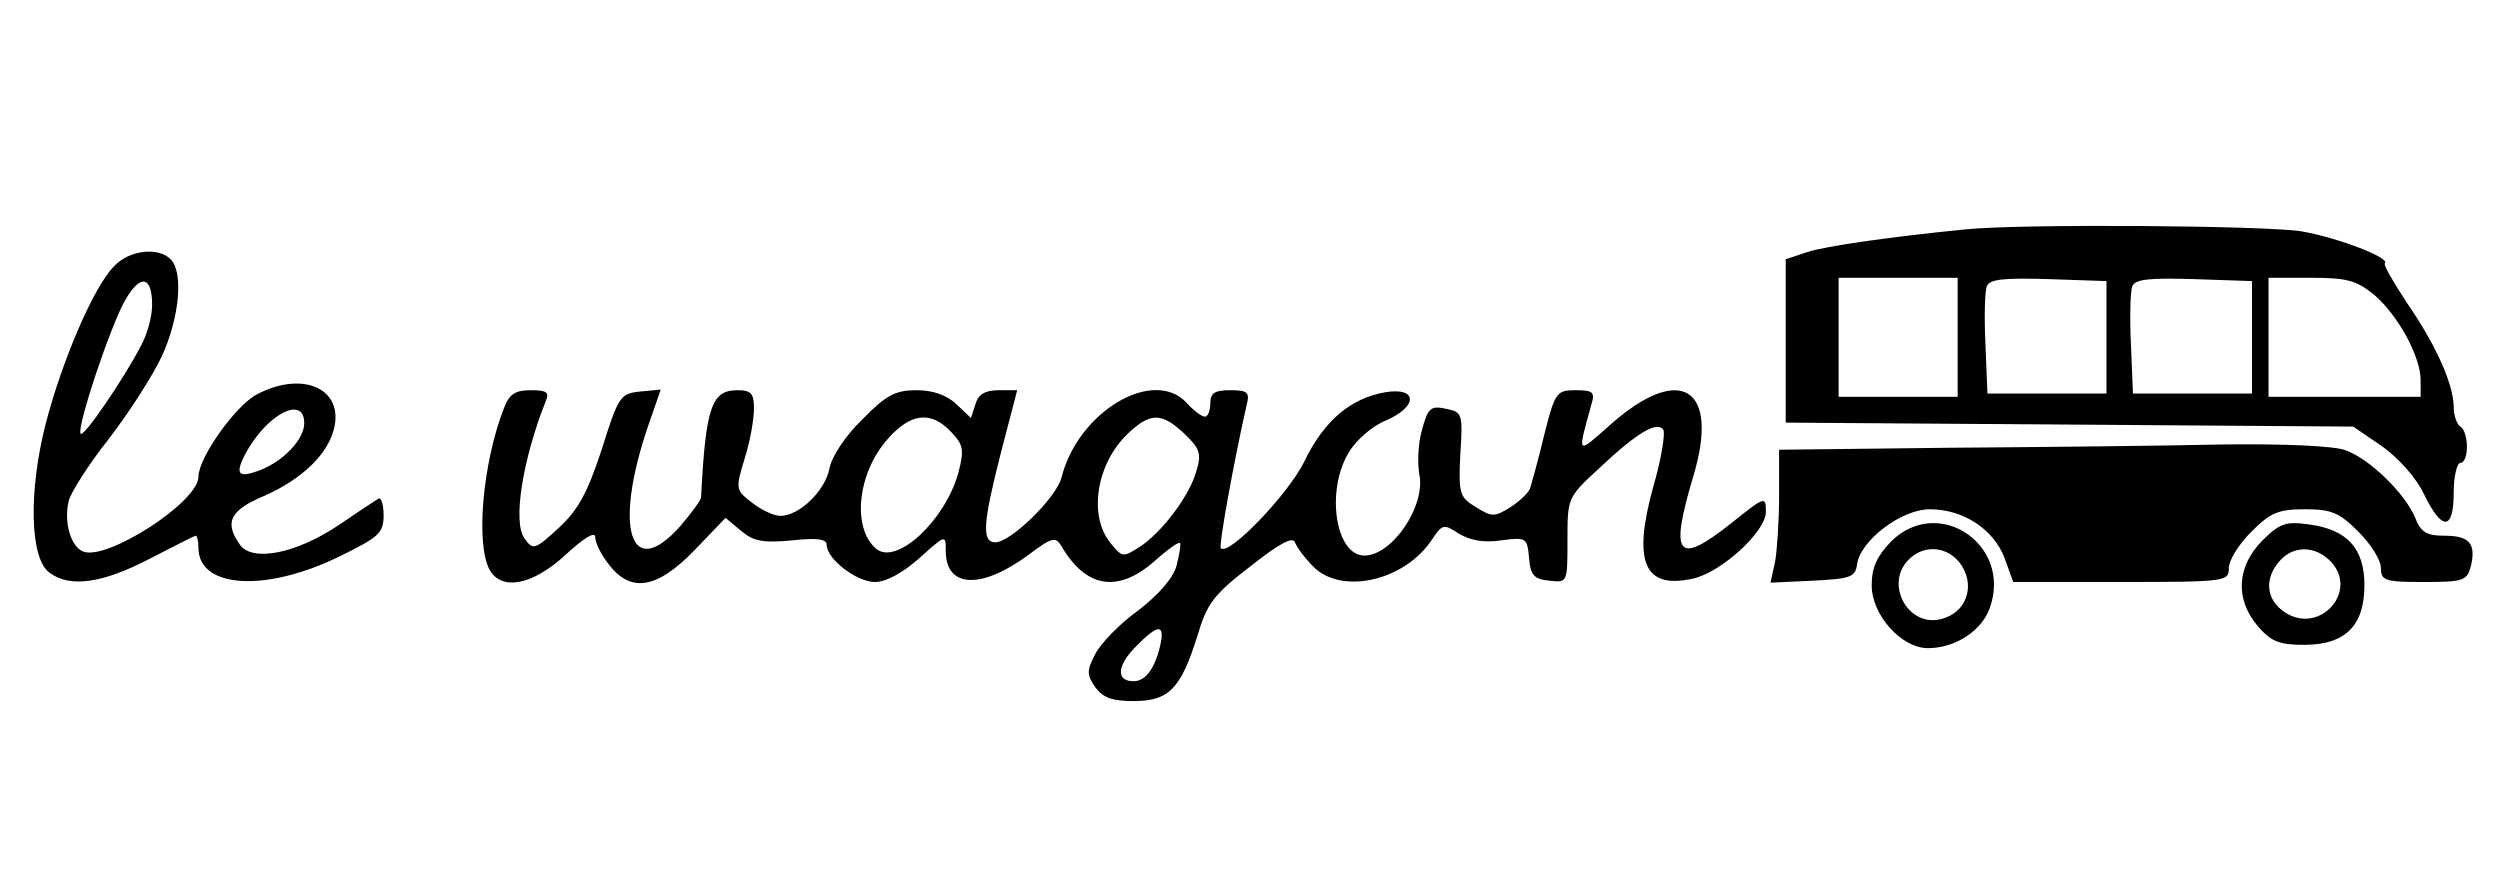 <?xml version="1.0" standalone="no"?>
<!DOCTYPE svg PUBLIC "-//W3C//DTD SVG 20010904//EN"
 "http://www.w3.org/TR/2001/REC-SVG-20010904/DTD/svg10.dtd">
<svg version="1.0" xmlns="http://www.w3.org/2000/svg"
 width="378pt" height="133pt" viewBox="0 0 378 133"
 preserveAspectRatio="xMidYMid meet">

<g transform="translate(0,133) scale(0.1,-0.1)"
fill="#000000" stroke="none">
<path d="M2970 983 c-111 -11 -209 -25 -237 -34 l-33 -11 0 -123 0 -124 429
-3 429 -3 44 -30 c25 -18 51 -47 63 -72 27 -56 45 -56 45 2 0 25 5 45 10 45 6
0 10 11 10 24 0 14 -4 28 -10 31 -5 3 -10 17 -10 29 0 34 -26 93 -70 157 -21
32 -37 59 -34 61 8 8 -69 38 -125 48 -49 9 -429 12 -511 3z m-10 -163 l0 -90
-90 0 -90 0 0 90 0 90 90 0 90 0 0 -90z m225 0 l0 -85 -90 0 -90 0 -3 74 c-2
41 -1 80 2 88 4 11 26 13 93 11 l88 -3 0 -85z m220 0 l0 -85 -90 0 -90 0 -3
74 c-2 41 -1 80 2 88 4 11 26 13 93 11 l88 -3 0 -85z m185 64 c36 -31 70 -93
70 -129 l0 -25 -115 0 -115 0 0 90 0 90 64 0 c55 0 69 -4 96 -26z"/>
<path d="M172 927 c-31 -32 -78 -142 -103 -238 -26 -102 -24 -204 6 -225 31
-23 80 -16 151 21 37 19 68 35 70 35 2 0 4 -8 4 -18 0 -62 102 -68 214 -13 59
29 66 35 66 62 0 17 -4 28 -8 25 -5 -3 -32 -21 -60 -40 -64 -43 -130 -56 -149
-30 -24 34 -16 52 36 74 59 26 99 65 107 106 11 58 -50 83 -117 48 -32 -16
-89 -96 -89 -125 0 -38 -138 -127 -174 -113 -19 7 -30 45 -22 77 3 12 30 55
61 94 30 39 66 95 80 125 26 57 33 126 13 146 -19 19 -63 14 -86 -11z m58 -58
c0 -17 -7 -44 -17 -62 -26 -50 -86 -138 -91 -133 -7 8 47 170 69 205 22 37 39
33 39 -10z m230 -179 c0 -24 -31 -57 -67 -71 -32 -12 -38 -7 -23 23 32 61 90
92 90 48z"/>
<path d="M762 713 c-32 -82 -43 -204 -22 -244 18 -33 65 -24 115 22 28 26 45
36 45 27 0 -9 9 -27 21 -42 33 -43 73 -36 129 22 l47 49 24 -20 c19 -16 34
-18 77 -14 38 4 52 2 52 -7 0 -21 45 -56 73 -56 17 0 42 14 67 36 40 36 40 36
40 11 0 -56 53 -59 125 -6 36 27 41 28 50 13 37 -63 85 -71 140 -23 20 18 37
30 39 28 2 -2 -1 -18 -5 -34 -5 -19 -27 -44 -58 -68 -28 -20 -57 -50 -65 -66
-13 -25 -13 -31 0 -50 12 -16 25 -21 58 -21 53 0 71 18 96 97 15 51 25 64 81
107 44 35 64 45 67 36 3 -8 15 -24 28 -37 43 -43 138 -21 179 41 16 24 18 24
41 9 17 -10 37 -14 64 -10 38 5 39 4 42 -27 2 -26 8 -32 31 -34 27 -3 27 -3
27 61 0 64 0 65 48 109 57 54 88 72 97 58 3 -5 -3 -44 -15 -85 -32 -115 -14
-156 59 -140 43 9 111 71 111 101 0 24 -1 24 -51 -16 -83 -66 -95 -52 -59 69
41 135 -19 173 -125 79 -52 -46 -50 -47 -29 30 6 19 3 22 -24 22 -28 0 -31 -3
-47 -67 -9 -38 -19 -73 -21 -80 -1 -6 -15 -20 -29 -29 -25 -16 -29 -16 -53 -1
-25 15 -27 20 -24 80 4 62 3 64 -22 69 -23 5 -27 1 -36 -32 -6 -21 -7 -51 -4
-67 10 -48 -41 -123 -83 -123 -44 0 -59 99 -23 157 11 18 35 39 55 47 49 21
49 51 0 43 -53 -9 -93 -43 -123 -105 -24 -49 -114 -143 -126 -131 -4 3 21 138
39 217 5 19 1 22 -25 22 -23 0 -30 -4 -30 -20 0 -11 -4 -20 -8 -20 -5 0 -17 9
-27 20 -50 56 -165 -12 -190 -112 -8 -31 -77 -98 -100 -98 -21 0 -19 29 9 138
l24 92 -28 0 c-20 0 -31 -6 -35 -21 l-7 -21 -22 21 c-15 14 -36 21 -60 21 -32
0 -46 -7 -82 -44 -26 -25 -47 -57 -50 -75 -7 -34 -46 -71 -74 -71 -10 0 -29 9
-43 20 -25 19 -25 21 -11 67 8 25 14 59 14 75 0 23 -4 28 -25 28 -39 0 -48
-25 -55 -162 0 -4 -14 -23 -31 -43 -76 -86 -102 -4 -49 151 l19 55 -31 -3
c-30 -3 -33 -7 -58 -87 -22 -67 -36 -92 -65 -119 -37 -34 -39 -34 -52 -16 -18
24 -3 119 32 207 6 14 2 17 -23 17 -23 0 -32 -6 -40 -27z m676 -36 c19 -20 20
-27 11 -62 -20 -72 -93 -140 -124 -115 -37 31 -29 114 17 166 35 40 66 43 96
11z m353 -3 c23 -22 26 -30 18 -56 -10 -37 -52 -93 -86 -115 -25 -16 -26 -16
-44 6 -34 42 -21 121 27 166 34 32 51 31 85 -1z m-37 -321 c-8 -34 -22 -53
-40 -53 -26 0 -26 22 2 51 35 36 46 37 38 2z"/>
<path d="M2948 653 l-258 -3 0 -69 c0 -38 -3 -83 -6 -100 l-7 -32 64 3 c57 3
64 5 67 25 5 36 67 83 110 83 51 0 97 -31 113 -74 l13 -36 163 0 c159 0 163 1
163 21 0 12 15 36 34 55 29 29 41 34 81 34 40 0 52 -5 81 -34 19 -19 34 -43
34 -55 0 -19 6 -21 65 -21 60 0 65 2 71 24 8 34 -2 46 -40 46 -27 0 -36 5 -45
29 -16 36 -68 87 -104 100 -17 7 -93 10 -185 9 -86 -2 -273 -4 -414 -5z"/>
<path d="M2859 511 c-21 -22 -29 -39 -29 -66 0 -45 45 -95 85 -95 41 0 82 26
94 62 33 95 -79 170 -150 99z m107 -36 c21 -33 6 -72 -31 -81 -50 -13 -86 53
-49 90 24 24 61 20 80 -9z"/>
<path d="M3420 512 c-38 -39 -41 -88 -6 -129 20 -23 32 -28 70 -28 62 0 91 29
91 90 0 56 -26 84 -83 92 -36 5 -45 2 -72 -25z m105 -32 c41 -45 -18 -110 -70
-76 -29 19 -32 51 -8 78 21 24 55 23 78 -2z"/>
</g>
</svg>
